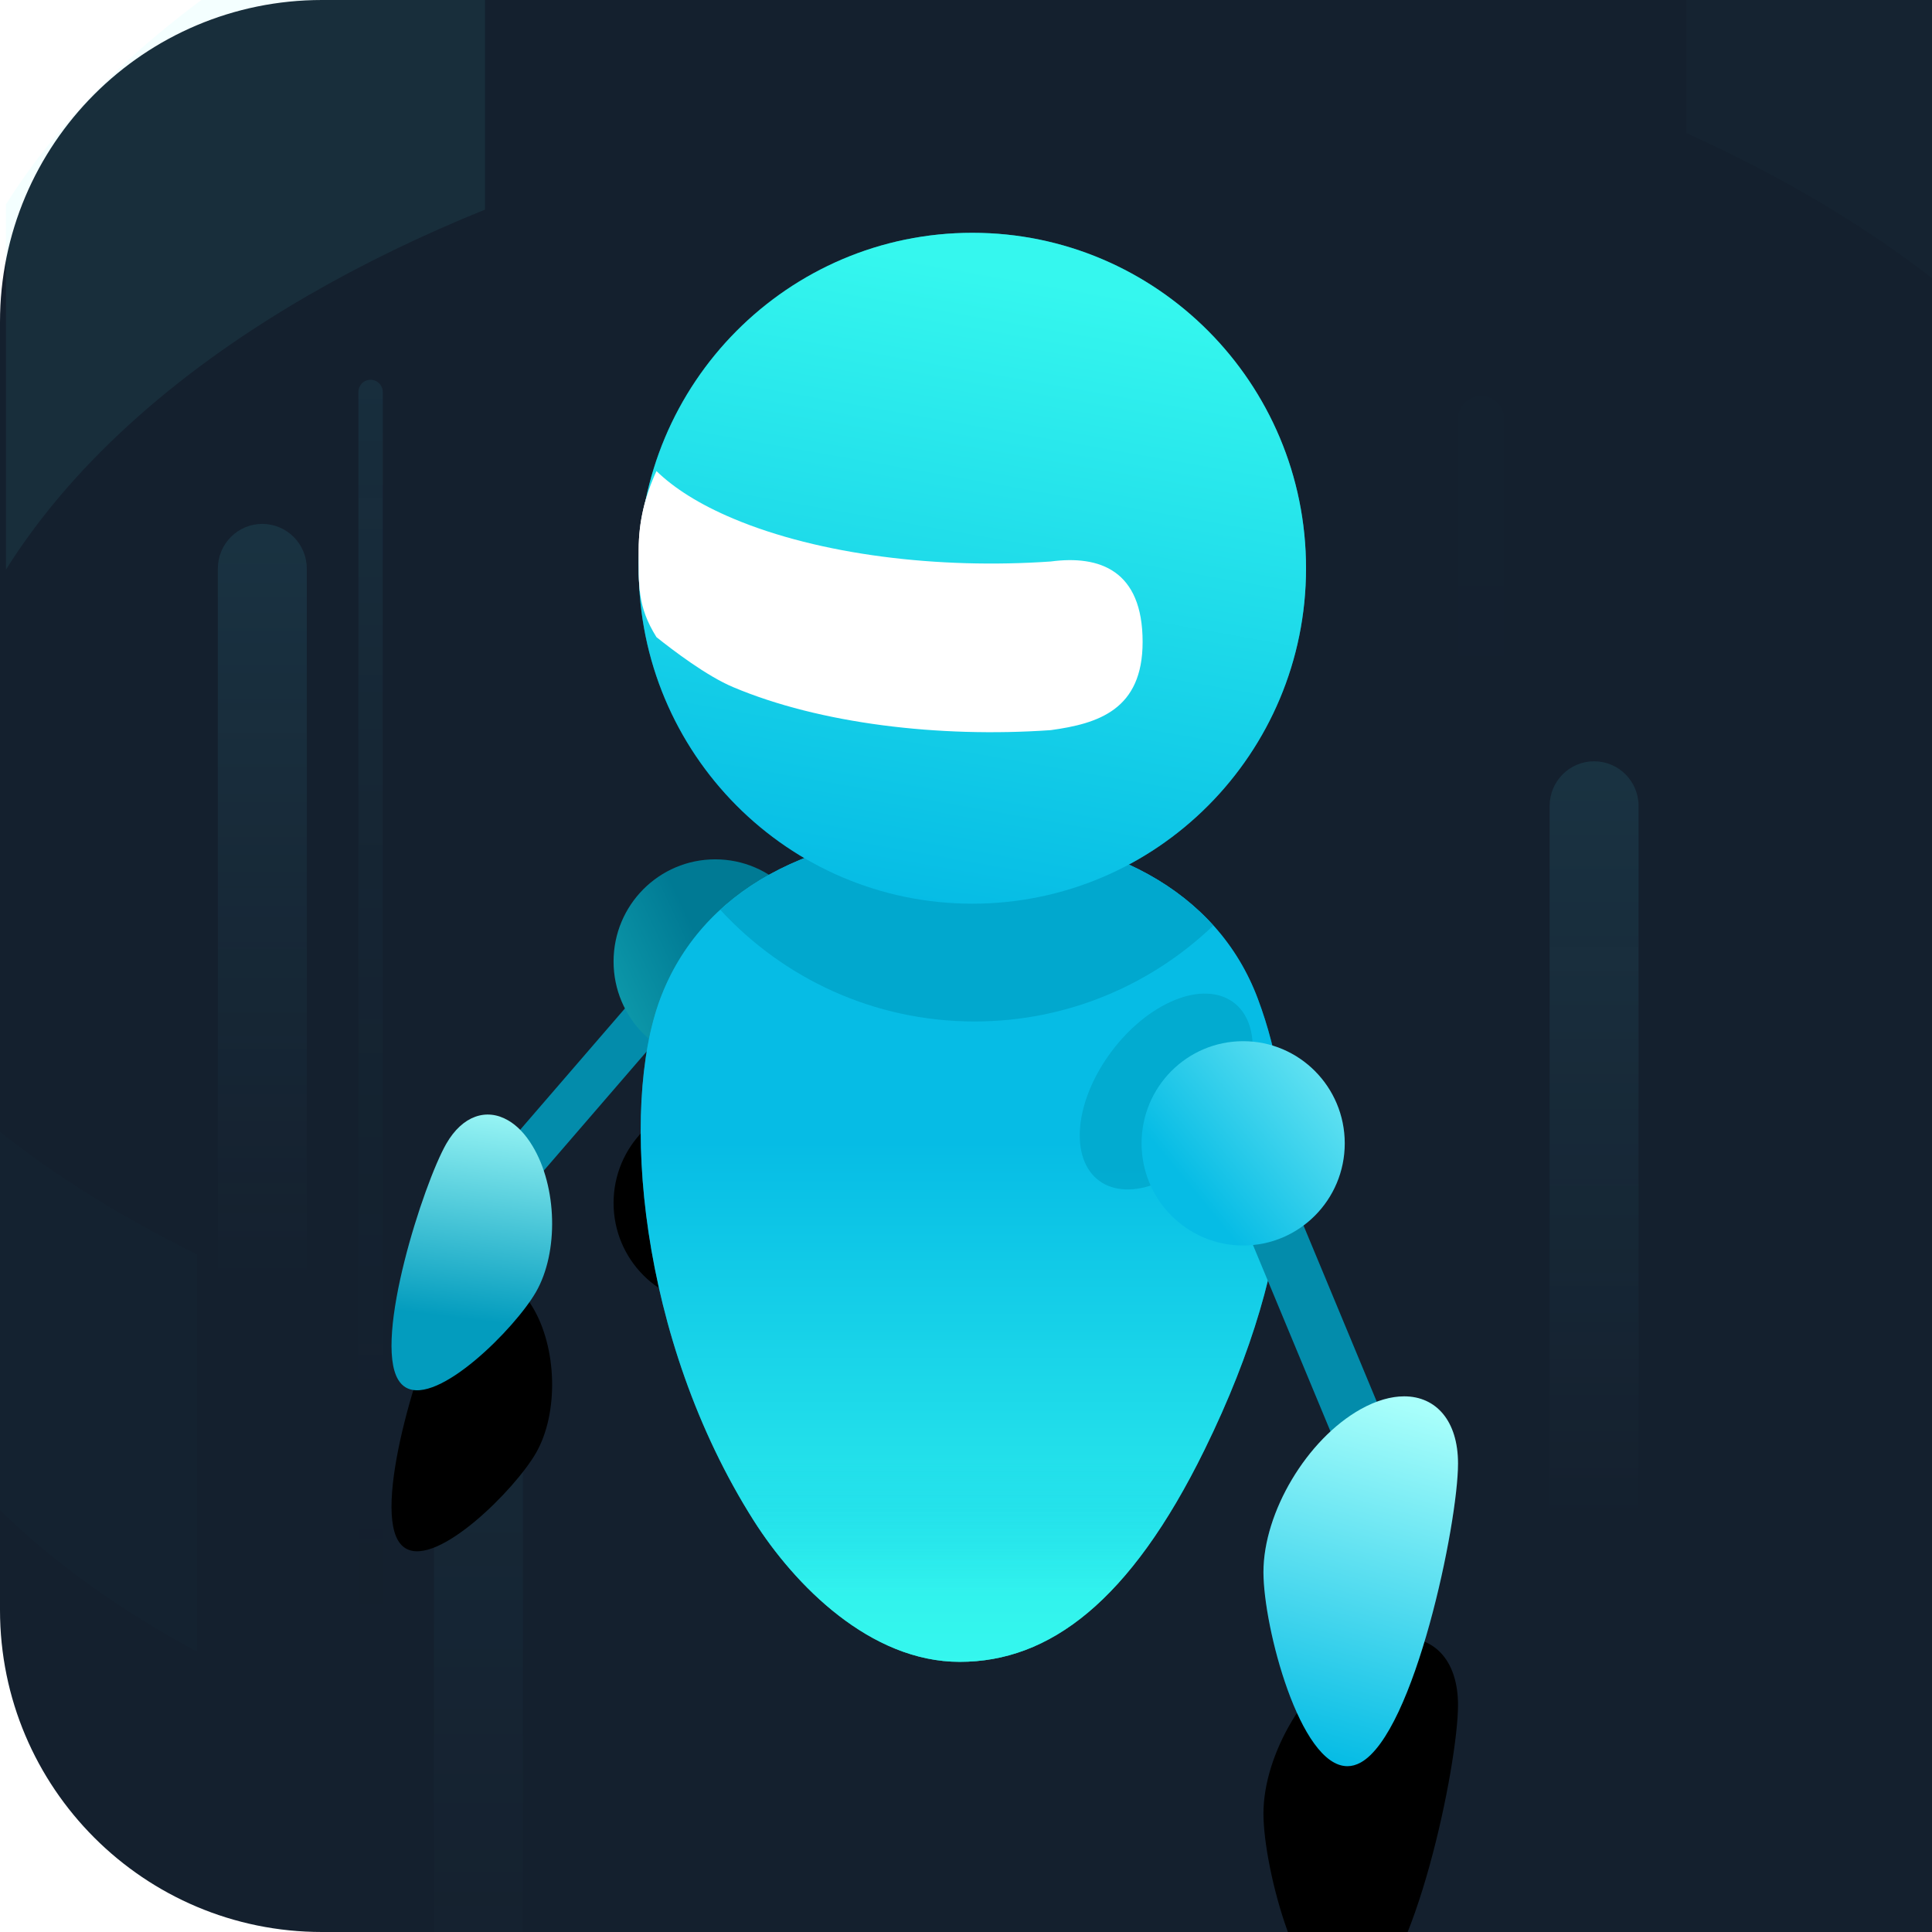 <svg width="24" height="24" viewBox="0 0 24 24" fill="none" xmlns="http://www.w3.org/2000/svg">
<g clip-path="url(#clip0)">
<path d="M0 4C0 1.791 1.791 0 4 0H24V24H4C1.791 24 0 22.209 0 20V4Z" fill="#14202E"/>
<path opacity="0.06" fill-rule="evenodd" clip-rule="evenodd" d="M5.944 15.968C5.638 15.968 5.391 16.217 5.391 16.524V35.976H6.496V16.524C6.496 16.217 6.249 15.968 5.944 15.968Z" fill="url(#paint0_linear)"/>
<path opacity="0.065" fill-rule="evenodd" clip-rule="evenodd" d="M6.025 -1.932V2.604C5.248 2.918 4.507 3.276 3.814 3.678C2.099 4.673 0.852 5.836 0.074 7.076V2.539C0.852 1.299 2.099 0.135 3.814 -0.86C4.507 -1.262 5.248 -1.62 6.025 -1.932Z" fill="#51FFFF"/>
<path opacity="0.016" fill-rule="evenodd" clip-rule="evenodd" d="M26.622 2.039V6.576C25.912 5.058 24.529 3.625 22.475 2.434C21.988 2.151 21.477 1.891 20.948 1.652V-2.886C21.477 -2.647 21.988 -2.387 22.475 -2.104C24.529 -0.912 25.912 0.522 26.622 2.039Z" fill="#51FFFF"/>
<path opacity="0.115" fill-rule="evenodd" clip-rule="evenodd" d="M19.802 9.457C19.497 9.457 19.25 9.706 19.25 10.012V29.465H20.355V10.012C20.355 9.706 20.108 9.457 19.802 9.457Z" fill="url(#paint1_linear)"/>
<path opacity="0.115" fill-rule="evenodd" clip-rule="evenodd" d="M3.258 6.508C2.953 6.508 2.706 6.757 2.706 7.064V26.516H3.811V7.064C3.811 6.757 3.563 6.508 3.258 6.508Z" fill="url(#paint2_linear)"/>
<path opacity="0.089" fill-rule="evenodd" clip-rule="evenodd" d="M4.603 4.718C4.519 4.718 4.452 4.786 4.452 4.871V22.001H4.755V4.871C4.755 4.786 4.687 4.718 4.603 4.718Z" fill="url(#paint3_linear)"/>
<g opacity="0.06">
<path opacity="0.06" fill-rule="evenodd" clip-rule="evenodd" d="M18.398 4.917C18.239 4.917 18.109 5.048 18.109 5.209V22.093H18.688V5.209C18.688 5.048 18.558 4.917 18.398 4.917Z" fill="url(#paint4_linear)"/>
</g>
<path fill-rule="evenodd" clip-rule="evenodd" d="M11.898 7.787C11.853 7.787 11.816 7.824 11.816 7.87V17.191H11.98V7.87C11.98 7.824 11.944 7.787 11.898 7.787Z" fill="url(#paint5_linear)"/>
<g opacity="0.03">
<path opacity="0.03" fill-rule="evenodd" clip-rule="evenodd" d="M5.961 4.543C5.877 4.543 5.809 4.611 5.809 4.695V21.826H6.112V4.695C6.112 4.611 6.044 4.543 5.961 4.543Z" fill="url(#paint6_linear)"/>
</g>
<path fill-rule="evenodd" clip-rule="evenodd" d="M8.001 12.252L6.066 14.493L6.474 14.867L8.408 12.627L8.001 12.252Z" fill="#038CAB"/>
<g opacity="0.188" filter="url(#filter0_f)">
<path fill-rule="evenodd" clip-rule="evenodd" d="M8.001 12.252L6.066 14.493L6.474 14.867L8.408 12.627L8.001 12.252Z" fill="#038CAB"/>
</g>
<g filter="url(#filter1_d)">
<path d="M7.622 11.944C7.622 12.645 8.187 13.213 8.885 13.213C9.582 13.213 10.147 12.645 10.147 11.944C10.147 11.243 9.582 10.675 8.885 10.675C8.187 10.675 7.622 11.243 7.622 11.944Z" fill="black"/>
</g>
<path d="M7.622 11.944C7.622 12.645 8.187 13.213 8.885 13.213C9.582 13.213 10.147 12.645 10.147 11.944C10.147 11.243 9.582 10.675 8.885 10.675C8.187 10.675 7.622 11.243 7.622 11.944Z" fill="url(#paint7_linear)"/>
<path fill-rule="evenodd" clip-rule="evenodd" d="M11.922 20.644C13.035 20.644 14.038 19.895 14.964 18.008C16.174 15.543 16.13 13.757 15.626 12.409C15.122 11.061 13.74 10.326 11.914 10.326C10.087 10.326 8.705 11.061 8.201 12.409C7.697 13.757 7.932 16.634 9.363 18.889C9.873 19.692 10.81 20.644 11.922 20.644Z" fill="url(#paint8_linear)"/>
<g opacity="0.46" filter="url(#filter2_f)">
<path fill-rule="evenodd" clip-rule="evenodd" d="M11.922 20.644C13.035 20.644 14.038 19.895 14.964 18.008C16.174 15.543 16.13 13.757 15.626 12.409C15.122 11.061 13.74 10.326 11.914 10.326C10.087 10.326 8.705 11.061 8.201 12.409C7.697 13.757 7.932 16.634 9.363 18.889C9.873 19.692 10.81 20.644 11.922 20.644Z" fill="url(#paint9_linear)"/>
</g>
<g opacity="0.46" filter="url(#filter3_f)">
<path fill-rule="evenodd" clip-rule="evenodd" d="M11.922 20.644C13.035 20.644 14.038 19.895 14.964 18.008C16.174 15.543 16.13 13.757 15.626 12.409C15.122 11.061 13.74 10.326 11.914 10.326C10.087 10.326 8.705 11.061 8.201 12.409C7.697 13.757 7.932 16.634 9.363 18.889C9.873 19.692 10.81 20.644 11.922 20.644Z" fill="url(#paint10_linear)"/>
</g>
<g opacity="0.502" filter="url(#filter4_f)">
<path fill-rule="evenodd" clip-rule="evenodd" d="M12.079 11.226C9.79 11.226 7.934 9.36 7.934 7.059C7.934 4.757 9.79 2.892 12.079 2.892C14.368 2.892 16.224 4.757 16.224 7.059C16.224 9.36 14.368 11.226 12.079 11.226Z" fill="url(#paint11_linear)"/>
</g>
<g filter="url(#filter5_f)">
<path fill-rule="evenodd" clip-rule="evenodd" d="M13.053 9.069C11.66 9.167 10.181 8.989 9.107 8.536C8.779 8.398 8.361 8.078 8.155 7.914C7.916 7.532 7.934 7.274 7.934 6.826C7.934 6.485 8.012 6.158 8.155 5.852C8.375 6.066 8.692 6.267 9.107 6.442C10.181 6.894 11.66 7.072 13.053 6.975C13.66 6.894 14.194 7.085 14.194 7.974C14.194 8.816 13.644 8.989 13.053 9.069Z" fill="white"/>
</g>
<path opacity="0.874" fill-rule="evenodd" clip-rule="evenodd" d="M15.072 11.497C14.384 10.733 13.272 10.326 11.914 10.326C10.675 10.326 9.642 10.664 8.948 11.302C9.732 12.154 10.856 12.689 12.106 12.689C13.257 12.689 14.302 12.235 15.072 11.497Z" fill="#00A5CA"/>
<path fill-rule="evenodd" clip-rule="evenodd" d="M16.224 7.059C16.224 9.36 14.368 11.226 12.079 11.226C9.79 11.226 7.935 9.36 7.935 7.059C7.935 4.758 9.79 2.892 12.079 2.892C14.368 2.892 16.224 4.758 16.224 7.059Z" fill="url(#paint12_linear)"/>
<path fill-rule="evenodd" clip-rule="evenodd" d="M13.053 9.07C11.661 9.167 10.181 8.989 9.108 8.536C8.779 8.398 8.361 8.079 8.155 7.915C7.916 7.533 7.934 7.274 7.934 6.827C7.934 6.485 8.013 6.158 8.155 5.852C8.375 6.066 8.692 6.267 9.108 6.442C10.181 6.894 11.661 7.072 13.053 6.975C13.661 6.894 14.194 7.085 14.194 7.974C14.194 8.816 13.644 8.989 13.053 9.07Z" fill="white"/>
<path opacity="0.739" fill-rule="evenodd" clip-rule="evenodd" d="M15.562 13.015C15.562 13.616 15.081 14.346 14.488 14.647C13.894 14.947 13.413 14.704 13.413 14.103C13.414 13.502 13.895 12.772 14.488 12.471C15.081 12.171 15.562 12.415 15.562 13.015Z" fill="#00A5CA"/>
<path fill-rule="evenodd" clip-rule="evenodd" d="M16.032 14.837L17.382 18.084L16.762 18.345L15.412 15.098L16.032 14.837Z" fill="#038CAB"/>
<path fill-rule="evenodd" clip-rule="evenodd" d="M16.705 14.203C16.705 14.904 16.14 15.472 15.443 15.472C14.746 15.472 14.181 14.904 14.181 14.203C14.181 13.502 14.746 12.934 15.443 12.934C16.14 12.934 16.705 13.502 16.705 14.203Z" fill="url(#paint13_linear)"/>
<path opacity="0.01" fill-rule="evenodd" clip-rule="evenodd" d="M2.446 15.581C2.124 15.422 1.811 15.256 1.509 15.081C0.845 14.695 0.246 14.277 -0.282 13.83L-0.282 18.469C0.343 19.146 1.142 19.769 2.097 20.322C2.211 20.388 2.328 20.453 2.446 20.517L2.446 15.581Z" fill="#51FFFF"/>
<g opacity="0.501" filter="url(#filter6_f)">
<path fill-rule="evenodd" clip-rule="evenodd" d="M16.904 17.628C16.311 17.979 15.83 18.832 15.83 19.534C15.83 20.177 16.233 21.801 16.756 21.802L16.758 21.802C16.805 21.802 16.854 21.788 16.904 21.759C17.497 21.408 17.978 18.965 17.978 18.263C17.978 17.765 17.736 17.478 17.384 17.478C17.239 17.478 17.076 17.526 16.904 17.628Z" fill="url(#paint14_linear)"/>
</g>
<g opacity="0.309" filter="url(#filter7_f)">
<path fill-rule="evenodd" clip-rule="evenodd" d="M6.583 14.287C6.865 14.767 6.872 15.541 6.599 16.015C6.35 16.45 5.436 17.384 5.067 17.171L5.066 17.171C5.032 17.151 5.003 17.122 4.98 17.081C4.699 16.602 5.309 14.752 5.581 14.277C5.774 13.941 6.056 13.845 6.304 13.989C6.406 14.048 6.502 14.147 6.583 14.287Z" fill="url(#paint15_linear)"/>
</g>
<g filter="url(#filter8_d)">
<path d="M16.904 17.505C16.236 17.878 15.695 18.785 15.695 19.53C15.695 20.213 16.148 21.939 16.737 21.94H16.739C16.793 21.94 16.848 21.925 16.904 21.894C17.571 21.522 18.112 18.926 18.112 18.18C18.112 17.651 17.84 17.346 17.443 17.346C17.281 17.346 17.098 17.397 16.904 17.505Z" fill="black"/>
</g>
<path d="M16.904 17.505C16.236 17.878 15.695 18.785 15.695 19.53C15.695 20.213 16.148 21.939 16.737 21.94H16.739C16.793 21.94 16.848 21.925 16.904 21.894C17.571 21.522 18.112 18.926 18.112 18.18C18.112 17.651 17.84 17.346 17.443 17.346C17.281 17.346 17.098 17.397 16.904 17.505Z" fill="url(#paint16_linear)"/>
<g opacity="0.098" filter="url(#filter9_f)">
<path fill-rule="evenodd" clip-rule="evenodd" d="M16.904 17.505C16.236 17.878 15.695 18.785 15.695 19.53C15.695 20.213 16.148 21.939 16.737 21.94H16.739C16.793 21.94 16.848 21.925 16.904 21.894C17.571 21.522 18.112 18.926 18.112 18.18C18.112 17.651 17.84 17.346 17.443 17.346C17.281 17.346 17.098 17.397 16.904 17.505Z" fill="url(#paint17_linear)"/>
</g>
<g filter="url(#filter10_d)">
<path d="M6.614 14.234C6.922 14.742 6.942 15.554 6.659 16.048C6.4 16.5 5.439 17.465 5.042 17.236L5.04 17.235C5.004 17.214 4.973 17.183 4.947 17.14C4.639 16.632 5.261 14.702 5.544 14.208C5.745 13.858 6.044 13.762 6.311 13.917C6.421 13.98 6.525 14.086 6.614 14.234Z" fill="black"/>
</g>
<path d="M6.614 14.234C6.922 14.742 6.942 15.554 6.659 16.048C6.4 16.5 5.439 17.465 5.042 17.236L5.04 17.235C5.004 17.214 4.973 17.183 4.947 17.14C4.639 16.632 5.261 14.702 5.544 14.208C5.745 13.858 6.044 13.762 6.311 13.917C6.421 13.98 6.525 14.086 6.614 14.234Z" fill="url(#paint18_linear)"/>
</g>
<defs>
<filter id="filter0_f" x="-6.534" y="-0.348" width="27.543" height="27.815" filterUnits="userSpaceOnUse" color-interpolation-filters="sRGB">
<feFlood flood-opacity="0" result="BackgroundImageFix"/>
<feBlend mode="normal" in="SourceGraphic" in2="BackgroundImageFix" result="shape"/>
<feGaussianBlur stdDeviation="6.3" result="effect1_foregroundBlur"/>
</filter>
<filter id="filter1_d" x="2.622" y="8.675" width="12.524" height="12.538" filterUnits="userSpaceOnUse" color-interpolation-filters="sRGB">
<feFlood flood-opacity="0" result="BackgroundImageFix"/>
<feColorMatrix in="SourceAlpha" type="matrix" values="0 0 0 0 0 0 0 0 0 0 0 0 0 0 0 0 0 0 127 0"/>
<feOffset dy="3"/>
<feGaussianBlur stdDeviation="2.5"/>
<feColorMatrix type="matrix" values="0 0 0 0 0.078 0 0 0 0 0.125 0 0 0 0 0.18 0 0 0 0.458 0"/>
<feBlend mode="normal" in2="BackgroundImageFix" result="effect1_dropShadow"/>
<feBlend mode="normal" in="SourceGraphic" in2="effect1_dropShadow" result="shape"/>
</filter>
<filter id="filter2_f" x="-0.141" y="2.226" width="24.2" height="26.518" filterUnits="userSpaceOnUse" color-interpolation-filters="sRGB">
<feFlood flood-opacity="0" result="BackgroundImageFix"/>
<feBlend mode="normal" in="SourceGraphic" in2="BackgroundImageFix" result="shape"/>
<feGaussianBlur stdDeviation="4.05" result="effect1_foregroundBlur"/>
</filter>
<filter id="filter3_f" x="-0.141" y="2.226" width="24.2" height="26.518" filterUnits="userSpaceOnUse" color-interpolation-filters="sRGB">
<feFlood flood-opacity="0" result="BackgroundImageFix"/>
<feBlend mode="normal" in="SourceGraphic" in2="BackgroundImageFix" result="shape"/>
<feGaussianBlur stdDeviation="4.05" result="effect1_foregroundBlur"/>
</filter>
<filter id="filter4_f" x="3.434" y="-1.608" width="17.29" height="17.334" filterUnits="userSpaceOnUse" color-interpolation-filters="sRGB">
<feFlood flood-opacity="0" result="BackgroundImageFix"/>
<feBlend mode="normal" in="SourceGraphic" in2="BackgroundImageFix" result="shape"/>
<feGaussianBlur stdDeviation="2.25" result="effect1_foregroundBlur"/>
</filter>
<filter id="filter5_f" x="5.233" y="3.152" width="11.66" height="8.643" filterUnits="userSpaceOnUse" color-interpolation-filters="sRGB">
<feFlood flood-opacity="0" result="BackgroundImageFix"/>
<feBlend mode="normal" in="SourceGraphic" in2="BackgroundImageFix" result="shape"/>
<feGaussianBlur stdDeviation="1.35" result="effect1_foregroundBlur"/>
</filter>
<filter id="filter6_f" x="9.53" y="11.178" width="14.748" height="16.924" filterUnits="userSpaceOnUse" color-interpolation-filters="sRGB">
<feFlood flood-opacity="0" result="BackgroundImageFix"/>
<feBlend mode="normal" in="SourceGraphic" in2="BackgroundImageFix" result="shape"/>
<feGaussianBlur stdDeviation="3.15" result="effect1_foregroundBlur"/>
</filter>
<filter id="filter7_f" x="1.308" y="10.324" width="9.092" height="10.479" filterUnits="userSpaceOnUse" color-interpolation-filters="sRGB">
<feFlood flood-opacity="0" result="BackgroundImageFix"/>
<feBlend mode="normal" in="SourceGraphic" in2="BackgroundImageFix" result="shape"/>
<feGaussianBlur stdDeviation="1.8" result="effect1_foregroundBlur"/>
</filter>
<filter id="filter8_d" x="4.695" y="9.346" width="24.417" height="26.595" filterUnits="userSpaceOnUse" color-interpolation-filters="sRGB">
<feFlood flood-opacity="0" result="BackgroundImageFix"/>
<feColorMatrix in="SourceAlpha" type="matrix" values="0 0 0 0 0 0 0 0 0 0 0 0 0 0 0 0 0 0 127 0"/>
<feOffset dy="3"/>
<feGaussianBlur stdDeviation="5.5"/>
<feColorMatrix type="matrix" values="0 0 0 0 0.078 0 0 0 0 0.125 0 0 0 0 0.18 0 0 0 0.967 0"/>
<feBlend mode="normal" in2="BackgroundImageFix" result="effect1_dropShadow"/>
<feBlend mode="normal" in="SourceGraphic" in2="effect1_dropShadow" result="shape"/>
</filter>
<filter id="filter9_f" x="7.695" y="9.346" width="18.417" height="20.595" filterUnits="userSpaceOnUse" color-interpolation-filters="sRGB">
<feFlood flood-opacity="0" result="BackgroundImageFix"/>
<feBlend mode="normal" in="SourceGraphic" in2="BackgroundImageFix" result="shape"/>
<feGaussianBlur stdDeviation="4" result="effect1_foregroundBlur"/>
</filter>
<filter id="filter10_d" x="0.863" y="11.845" width="9.996" height="11.426" filterUnits="userSpaceOnUse" color-interpolation-filters="sRGB">
<feFlood flood-opacity="0" result="BackgroundImageFix"/>
<feColorMatrix in="SourceAlpha" type="matrix" values="0 0 0 0 0 0 0 0 0 0 0 0 0 0 0 0 0 0 127 0"/>
<feOffset dy="2"/>
<feGaussianBlur stdDeviation="2"/>
<feColorMatrix type="matrix" values="0 0 0 0 0.078 0 0 0 0 0.125 0 0 0 0 0.18 0 0 0 1 0"/>
<feBlend mode="normal" in2="BackgroundImageFix" result="effect1_dropShadow"/>
<feBlend mode="normal" in="SourceGraphic" in2="effect1_dropShadow" result="shape"/>
</filter>
<linearGradient id="paint0_linear" x1="5.944" y1="25.442" x2="5.944" y2="14.681" gradientUnits="userSpaceOnUse">
<stop stop-color="#52CAE4" stop-opacity="0"/>
<stop offset="1" stop-color="#48D8F4"/>
</linearGradient>
<linearGradient id="paint1_linear" x1="19.802" y1="18.93" x2="19.802" y2="8.17" gradientUnits="userSpaceOnUse">
<stop stop-color="#52CAE4" stop-opacity="0"/>
<stop offset="1" stop-color="#48D8F4"/>
</linearGradient>
<linearGradient id="paint2_linear" x1="3.258" y1="15.982" x2="3.258" y2="5.222" gradientUnits="userSpaceOnUse">
<stop stop-color="#52CAE4" stop-opacity="0"/>
<stop offset="1" stop-color="#48D8F4"/>
</linearGradient>
<linearGradient id="paint3_linear" x1="4.603" y1="21.951" x2="4.603" y2="3.607" gradientUnits="userSpaceOnUse">
<stop stop-opacity="0"/>
<stop offset="1" stop-color="#48D8F4"/>
</linearGradient>
<linearGradient id="paint4_linear" x1="18.398" y1="22.042" x2="18.398" y2="3.812" gradientUnits="userSpaceOnUse">
<stop stop-opacity="0"/>
<stop offset="1" stop-color="#48D8F4"/>
</linearGradient>
<linearGradient id="paint5_linear" x1="11.898" y1="17.164" x2="11.898" y2="7.182" gradientUnits="userSpaceOnUse">
<stop/>
<stop offset="1" stop-color="#48D8F4"/>
</linearGradient>
<linearGradient id="paint6_linear" x1="5.961" y1="21.775" x2="5.961" y2="3.431" gradientUnits="userSpaceOnUse">
<stop stop-opacity="0"/>
<stop offset="1" stop-color="#48D8F4"/>
</linearGradient>
<linearGradient id="paint7_linear" x1="8.885" y1="12.097" x2="4.104" y2="14.348" gradientUnits="userSpaceOnUse">
<stop stop-color="#007A94"/>
<stop offset="1" stop-color="#35F7EE"/>
</linearGradient>
<linearGradient id="paint8_linear" x1="12.516" y1="14.186" x2="12.516" y2="20.644" gradientUnits="userSpaceOnUse">
<stop stop-color="#06BCE5"/>
<stop offset="1" stop-color="#35F7EE"/>
</linearGradient>
<linearGradient id="paint9_linear" x1="12.516" y1="14.186" x2="12.516" y2="20.644" gradientUnits="userSpaceOnUse">
<stop stop-color="#06BCE5"/>
<stop offset="1" stop-color="#35F7EE"/>
</linearGradient>
<linearGradient id="paint10_linear" x1="12.516" y1="18.136" x2="12.516" y2="19.784" gradientUnits="userSpaceOnUse">
<stop stop-color="#06BCE5" stop-opacity="0"/>
<stop offset="1" stop-color="#35F7EE"/>
</linearGradient>
<linearGradient id="paint11_linear" x1="11.533" y1="11.218" x2="14.75" y2="-2.209" gradientUnits="userSpaceOnUse">
<stop stop-color="#06BCE5"/>
<stop offset="1" stop-color="#35F7EE"/>
</linearGradient>
<linearGradient id="paint12_linear" x1="11.534" y1="11.218" x2="12.9" y2="3.469" gradientUnits="userSpaceOnUse">
<stop stop-color="#06BCE5"/>
<stop offset="1" stop-color="#35F7EE"/>
</linearGradient>
<linearGradient id="paint13_linear" x1="14.767" y1="14.731" x2="17.738" y2="12.286" gradientUnits="userSpaceOnUse">
<stop stop-color="#06BCE5"/>
<stop offset="1" stop-color="#A9FFFB"/>
</linearGradient>
<linearGradient id="paint14_linear" x1="16.76" y1="20.541" x2="18.793" y2="17.192" gradientUnits="userSpaceOnUse">
<stop stop-color="#06BCE5"/>
<stop offset="1" stop-color="#A9FFFB"/>
</linearGradient>
<linearGradient id="paint15_linear" x1="5.562" y1="16.321" x2="5.94" y2="13.573" gradientUnits="userSpaceOnUse">
<stop stop-color="#039CBE"/>
<stop offset="1" stop-color="#A9FFFB"/>
</linearGradient>
<linearGradient id="paint16_linear" x1="16.817" y1="21.94" x2="18.01" y2="17.577" gradientUnits="userSpaceOnUse">
<stop stop-color="#06BCE5"/>
<stop offset="1" stop-color="#A9FFFB"/>
</linearGradient>
<linearGradient id="paint17_linear" x1="16.817" y1="21.94" x2="18.01" y2="17.577" gradientUnits="userSpaceOnUse">
<stop stop-color="#06BCE5"/>
<stop offset="1" stop-color="#A9FFFB"/>
</linearGradient>
<linearGradient id="paint18_linear" x1="5.565" y1="16.357" x2="5.922" y2="13.491" gradientUnits="userSpaceOnUse">
<stop stop-color="#039CBE"/>
<stop offset="1" stop-color="#A9FFFB"/>
</linearGradient>
<clipPath id="clip0">
<rect width="24" height="24" fill="white"/>
</clipPath>
</defs>
</svg>
